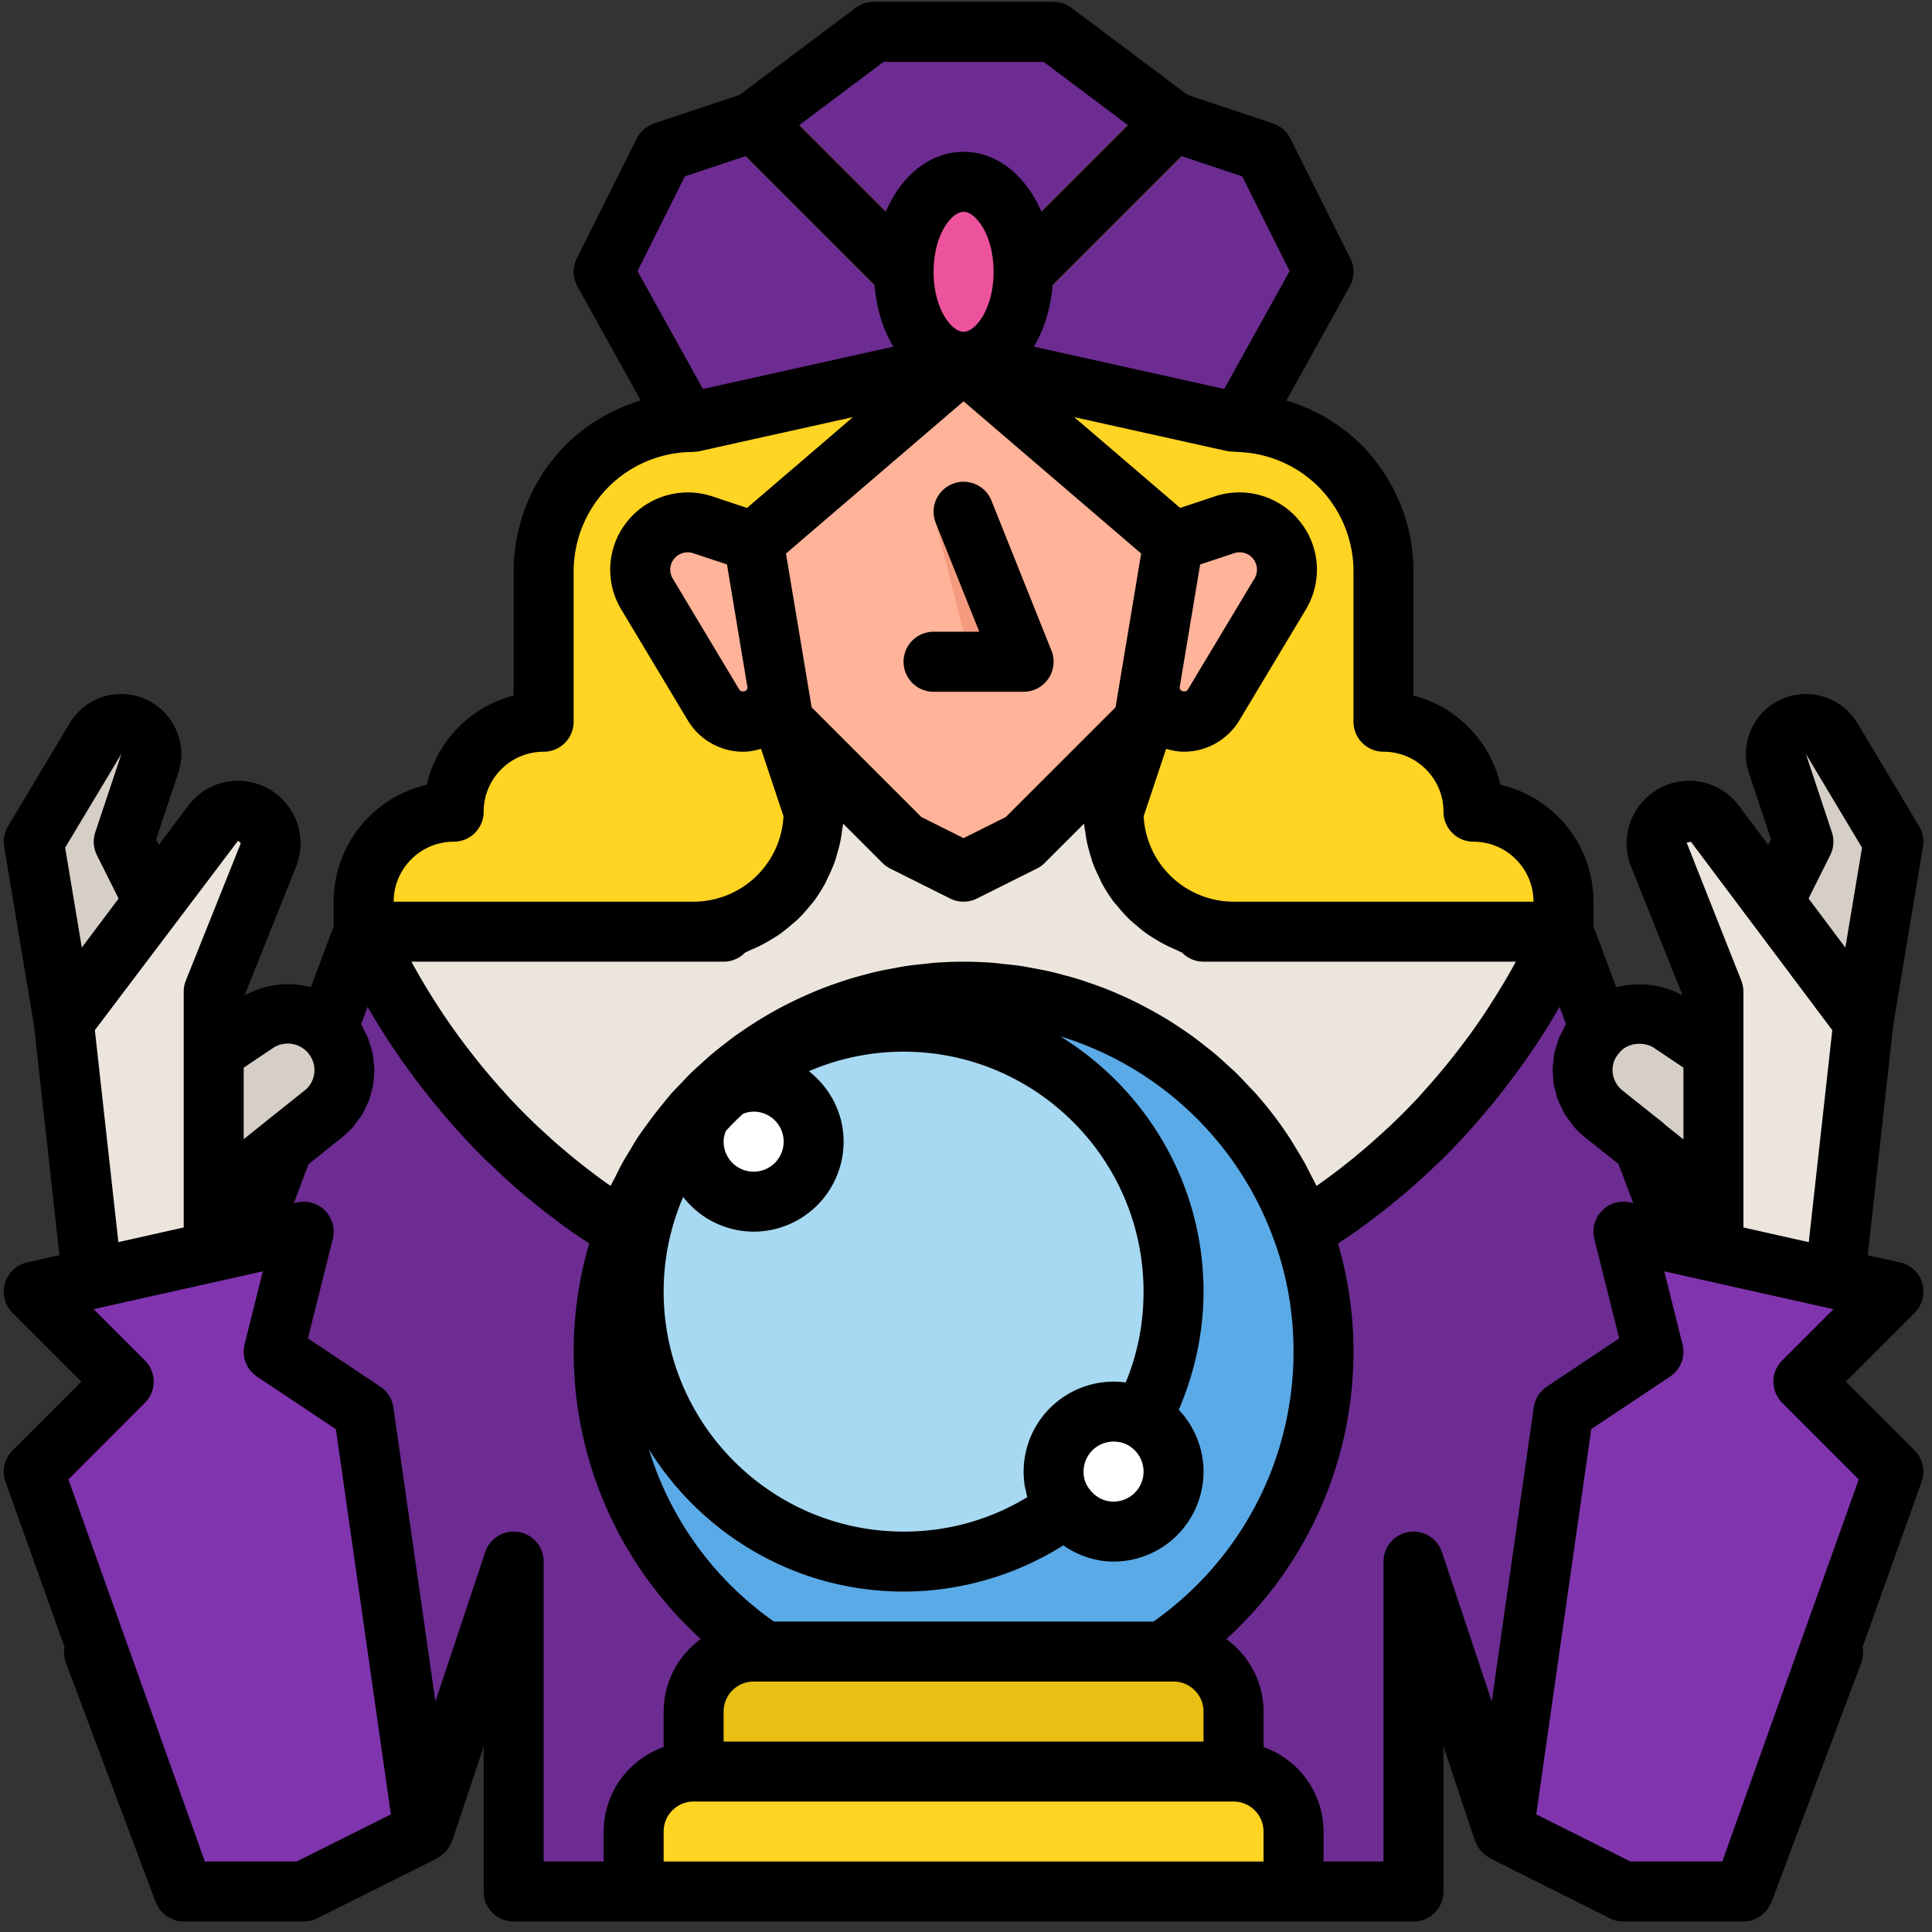 <svg xmlns="http://www.w3.org/2000/svg" width="72" height="72" viewBox="0 0 72 72">
    <rect x="0" y="0" width="72" height="72" fill="#333333" stroke="none"/>
    <g fill="none" fill-rule="nonzero">
        <path fill="#D6CFC8" d="M12.044 41.518l-1.486 1.185-2.594 2.08v-5.59l1.6-1.073c.357-.235.759-.347 1.162-.347.536 0 1.073.202 1.464.593.111.1.2.223.29.346a2.092 2.092 0 0 1-.436 2.806z"/>
        <g fill="#6C2C91">
            <path d="M3.572 61.326l3.275 9.166-3.354-8.943zM60.502 45.9l1.117 4.471-3.353 2.236-2.236 15.649-3.353-10.06v12.296H19.143V58.196l-3.354 10.06-2.236-15.65-3.353-2.235 1.118-4.471-2.135.47 1.375-3.667 1.487-1.185c.86-.682 1.04-1.9.435-2.806-.09-.123-.178-.246-.29-.346l1.363-3.644s2.638 6.852 9.726 11.144a13.389 13.389 0 0 1 12.63-8.909 13.39 13.39 0 0 1 12.632 8.91c7.087-4.293 9.725-11.145 9.725-11.145l1.363 3.644c-.111.1-.2.223-.29.346a2.092 2.092 0 0 0 .436 2.806l1.486 1.185v.01l1.375 3.656-2.134-.47zM68.326 61.55l-3.353 8.942 3.275-9.166z"/>
        </g>
        <path fill="#EBE5DD" d="M58.266 34.722s-2.638 6.852-9.725 11.144a13.389 13.389 0 0 0-12.631-8.908 13.388 13.388 0 0 0-12.631 8.908c-7.088-4.292-9.726-11.144-9.726-11.144h13.414l.045-.157a4.464 4.464 0 0 0 3.309-4.314l-1.118-3.354 4.471 4.472 2.236 1.117 2.235-1.117 4.472-4.472-1.118 3.354c0 2.067 1.397 3.8 3.309 4.314l.044.157h13.414z"/>
        <path fill="#FFB398" d="M43.734 20.19l-1.117 6.707-4.472 4.471-2.235 1.118-2.236-1.118-4.471-4.47-1.118-6.707 7.825-6.707z"/>
        <path fill="#6C2C91" d="M49.324 10.13l-3.108 5.6c-.078-.01-.168-.01-.246-.01l-1.442-.325-8.618-1.911-8.619 1.911-1.442.324c-.078 0-.167 0-.246.011l-3.107-5.6 2.236-4.471 3.353-1.118 4.471-3.353h6.707l4.47 3.353 3.354 1.118 2.237 4.471z"/>
        <path fill="#FFD422" d="M28.875 3.75a1.117 1.117 0 1 0-1.58 1.581l5.589 5.59a1.114 1.114 0 0 0 1.58 0 1.117 1.117 0 0 0 0-1.581l-5.589-5.59zM44.525 3.75a1.117 1.117 0 0 0-1.58 0l-5.59 5.59a1.117 1.117 0 1 0 1.58 1.58l5.59-5.589a1.117 1.117 0 0 0 0-1.58z"/>
        <path fill="#F49B7F" d="M39.184 24.247l-2.236-5.59a1.117 1.117 0 1 0-2.076.83l1.038 4.056h-1.118a1.117 1.117 0 1 0 0 2.237h3.353a1.119 1.119 0 0 0 1.039-1.533z"/>
        <path fill="#FFD422" d="M58.266 33.604v1.118H45.97a4.43 4.43 0 0 1-1.162-.157 4.464 4.464 0 0 1-3.31-4.314l1.119-3.354 1.117-6.706-7.824-6.707 8.618 1.911 1.442.324c.078 0 .168 0 .246.011 1.442.056 2.75.671 3.71 1.621a5.612 5.612 0 0 1 1.633 3.957v5.59c.928 0 1.766.38 2.37.983.603.604.984 1.442.984 2.37.927 0 1.766.38 2.369.983.604.604.984 1.442.984 2.37zM29.203 26.897l1.118 3.353a4.464 4.464 0 0 1-3.309 4.315c-.369.1-.76.157-1.163.157H13.553v-1.118c0-.928.38-1.766.984-2.37a3.345 3.345 0 0 1 2.37-.984c0-.928.38-1.766.983-2.37a3.345 3.345 0 0 1 2.37-.983v-5.59c0-1.542.626-2.939 1.632-3.956a5.592 5.592 0 0 1 3.711-1.62c.079-.012.168-.012.246-.012l1.442-.324 8.619-1.912-7.825 6.707 1.118 6.707z"/>
        <path fill="#5AAAE7" d="M49.324 50.37c0 4.662-2.382 8.776-5.992 11.18H28.499a13.365 13.365 0 0 1-6.003-11.18c0-1.586.268-3.095.783-4.504a13.389 13.389 0 0 1 12.63-8.909 13.39 13.39 0 0 1 12.632 8.91c.514 1.408.783 2.917.783 4.504z"/>
        <path fill="#E8BF13" d="M45.97 63.785v2.235H25.85v-2.235a2.242 2.242 0 0 1 2.235-2.236h15.65a2.242 2.242 0 0 1 2.235 2.236z"/>
        <path fill="#FFD422" d="M48.206 70.492H23.614v-2.236a2.236 2.236 0 0 1 2.235-2.236H45.97a2.236 2.236 0 0 1 2.236 2.236v2.236z"/>
        <path fill="#A7D9F2" d="M43.734 48.135c0 1.71-.425 3.32-1.184 4.729a2.242 2.242 0 0 0-3.286 1.979c0 .492.156.96.446 1.33a9.956 9.956 0 0 1-6.036 2.023c-5.555 0-10.06-4.505-10.06-10.06 0-5.556 4.505-10.06 10.06-10.06 5.555 0 10.06 4.504 10.06 10.06z"/>
        <path fill="#FFF" d="M43.734 54.842a2.242 2.242 0 0 1-2.235 2.236 2.21 2.21 0 0 1-1.789-.906 2.143 2.143 0 0 1-.447-1.33 2.242 2.242 0 0 1 3.287-1.978 2.256 2.256 0 0 1 1.184 1.978zM30.32 42.547a2.236 2.236 0 1 1-4.47 0 2.236 2.236 0 0 1 4.47 0z"/>
        <path fill="#FFB398" d="M43.734 20.19l1.902-.634a1.765 1.765 0 0 1 2.07 2.583l-2.48 4.137a1.28 1.28 0 0 1-2.361-.87l.87-5.215zM28.085 20.19l-1.902-.634a1.765 1.765 0 0 0-2.07 2.583l2.481 4.137a1.28 1.28 0 0 0 2.36-.87l-.869-5.215z"/>
        <path fill="#EBE5DD" d="M9.999 31.871l-2.035 5.086v10.06l-4.47 1.118-1.119-10.06 3.354-4.471 2.18-2.906c.245-.324.603-.481.96-.481A1.213 1.213 0 0 1 10 31.871z"/>
        <path fill="#8034AD" d="M15.79 68.256l-4.472 2.236H6.847l-3.275-9.166-2.314-6.484L4.61 51.49l-3.353-3.354 7.925-1.766 2.135-.47-1.118 4.472 3.353 2.236z"/>
        <path fill="#D6CFC8" d="M5.729 33.604l-3.354 4.471-1.117-6.707 2.302-3.845c.459-.749 1.565-.715 1.956.078.079.157.123.336.123.503 0 .124-.022.235-.055.347l-.973 2.917 1.118 2.236z"/>
        <path fill="#EBE5DD" d="M69.444 38.075l-1.118 10.06-4.47-1.117v-10.06L61.82 31.87a1.213 1.213 0 0 1 1.13-1.654c.357 0 .715.157.96.48l2.18 2.907 3.354 4.471z"/>
        <path fill="#D6CFC8" d="M63.855 39.193v5.589l-2.594-2.068v-.011l-1.486-1.185a2.092 2.092 0 0 1-.436-2.806c.09-.122.179-.246.29-.346a2.072 2.072 0 0 1 1.465-.592c.402 0 .804.111 1.162.346l1.6 1.073z"/>
        <path fill="#8034AD" d="M67.208 51.489l3.354 3.353-2.314 6.484-3.275 9.166h-4.471l-4.472-2.236 2.236-15.65 3.353-2.235-1.117-4.471 2.134.47 7.926 1.765z"/>
        <path fill="#D6CFC8" d="M70.562 31.368l-1.118 6.707-3.353-4.471 1.118-2.236-.973-2.917a1.173 1.173 0 0 1-.056-.347c0-.167.044-.346.123-.503.39-.793 1.498-.827 1.956-.078l2.303 3.845z"/>
        <path fill="#ED539D" d="M38.145 10.13c0-1.852-1-3.353-2.235-3.353-1.235 0-2.236 1.501-2.236 3.353 0 1.852 1.001 3.354 2.236 3.354 1.234 0 2.235-1.502 2.235-3.354z"/>
        <path fill="#000" d="M39.071 25.288c.208-.307.25-.697.113-1.041l-2.236-5.59a1.117 1.117 0 1 0-2.076.83l1.623 4.056h-1.703a1.117 1.117 0 1 0 0 2.237h3.353c.372 0 .718-.185.926-.492z"/>
        <path fill="#000" d="M68.79 51.489l2.562-2.563a1.116 1.116 0 0 0-.55-1.882l-1.198-.266.949-8.557 1.111-6.669c.044-.26-.008-.53-.143-.758l-2.309-3.855a2.232 2.232 0 0 0-2.018-1.071 2.222 2.222 0 0 0-1.89 1.23 2.259 2.259 0 0 0-.242 1.007c0 .221.034.44.114.7l.825 2.477-.102.205-1.097-1.463a2.306 2.306 0 0 0-1.852-.925c-.879 0-1.675.49-2.077 1.275a2.345 2.345 0 0 0-.091 1.913l1.926 4.814c-.746-.424-1.662-.516-2.474-.308l-.85-2.273v-.916a4.438 4.438 0 0 0-1.312-3.16 4.442 4.442 0 0 0-2.156-1.197 4.44 4.44 0 0 0-1.197-2.156 4.446 4.446 0 0 0-2.043-1.17v-4.613c0-1.784-.693-3.469-1.963-4.753a6.729 6.729 0 0 0-2.773-1.63l2.36-4.252c.18-.323.188-.713.023-1.043L48.087 5.16a1.117 1.117 0 0 0-.646-.56L44.26 3.538 39.933.294a1.115 1.115 0 0 0-.67-.224h-6.707c-.242 0-.477.078-.67.224L27.56 3.538l-3.182 1.061c-.28.093-.513.295-.646.56L21.496 9.63c-.165.33-.156.72.023 1.043l2.36 4.252a6.745 6.745 0 0 0-2.781 1.64 6.704 6.704 0 0 0-1.955 4.743v4.612a4.449 4.449 0 0 0-2.043 1.17 4.445 4.445 0 0 0-1.197 2.157 4.445 4.445 0 0 0-2.156 1.197 4.438 4.438 0 0 0-1.311 3.16v.916l-.85 2.269a3.322 3.322 0 0 0-2.475.312l1.926-4.814.008-.021a2.33 2.33 0 0 0-2.176-3.167c-.731 0-1.407.337-1.854.928L5.92 31.486l-.102-.204.835-2.506c.07-.23.104-.45.104-.671a2.24 2.24 0 0 0-.238-.997 2.225 2.225 0 0 0-1.894-1.24c-.82-.05-1.59.372-2.025 1.08L.298 30.795a1.123 1.123 0 0 0-.143.758l1.112 6.67.948 8.556-1.198.266a1.118 1.118 0 0 0-.55 1.882l2.563 2.563-2.563 2.563c-.305.306-.407.76-.262 1.166l2.2 6.16c-.03.19-.026.383.041.564L5.8 70.885c.022.057.058.103.088.155.026.046.045.096.077.137.039.05.088.086.133.128.038.035.07.075.112.104.052.036.11.056.166.083.045.02.087.05.135.065.108.034.22.052.336.052h4.47c.174 0 .346-.04.5-.117l4.472-2.236c.02-.01.032-.026.05-.037.05-.028.092-.061.136-.097.053-.041.103-.084.147-.135.033-.037.06-.077.088-.12.04-.06.075-.121.103-.189.01-.024.028-.043.036-.068l1.176-3.526v5.408c0 .617.5 1.117 1.118 1.117h33.534c.618 0 1.118-.5 1.118-1.117v-5.408l1.175 3.526c.009.025.027.044.038.069.027.066.06.127.1.187.028.043.056.083.09.121.044.051.093.094.147.136.042.033.082.065.129.092.02.012.035.03.056.04l4.472 2.237c.155.077.326.117.5.117h4.47c.116 0 .228-.018.336-.052.049-.015.09-.044.137-.066.055-.026.113-.047.164-.082.042-.03.075-.07.113-.105.045-.041.094-.078.132-.127.033-.041.052-.092.078-.139.03-.05.067-.097.088-.153l3.353-8.943a1.11 1.11 0 0 0 .04-.563l2.201-6.161c.146-.406.044-.86-.262-1.166l-2.563-2.563zm.602-19.9l-.621 3.725-1.371-1.828.808-1.617a1.12 1.12 0 0 0 .06-.854l-.968-2.918 2.092 3.493zm-6.376-.22l5.268 7.023-.876 7.898-.414-.092-2.022-.454v-8.787c0-.142-.027-.283-.08-.415l-2.035-5.14.16-.032zm-1.382 7.679l1.103.74v2.673l-.671-.535a1.154 1.154 0 0 0-.108-.098l-1.49-1.186c-.399-.317-.485-.88-.224-1.273.032-.044.065-.087.1-.13.021-.025.041-.05.075-.082.299-.298.858-.341 1.215-.11zM55.95 36.78c-.125.208-.262.427-.407.653-.049.076-.095.15-.147.228-.194.294-.404.6-.633.915-.048.066-.102.135-.152.203a25.347 25.347 0 0 1-1.573 1.915c-.062.068-.12.136-.182.205-.313.335-.646.671-.995 1.007-.094.089-.193.176-.29.265-.278.259-.569.514-.871.767-.117.097-.232.195-.352.291-.41.33-.834.655-1.286.967-.075-.16-.16-.311-.24-.467-.065-.127-.127-.255-.195-.38-.118-.214-.247-.422-.375-.63-.06-.097-.116-.198-.18-.294-.195-.3-.401-.594-.618-.877l-.003-.004a14.761 14.761 0 0 0-.677-.818c-.077-.086-.16-.166-.238-.25-.163-.176-.327-.35-.499-.518-.099-.096-.204-.187-.306-.28-.159-.146-.318-.292-.482-.43-.114-.095-.232-.185-.348-.277a14.167 14.167 0 0 0-.49-.374c-.124-.09-.25-.174-.378-.26a14.845 14.845 0 0 0-.505-.329 16.476 16.476 0 0 0-1.346-.734c-.18-.086-.361-.168-.545-.247a13.218 13.218 0 0 0-.434-.18c-.188-.074-.377-.141-.568-.207-.146-.05-.293-.102-.442-.148a14.433 14.433 0 0 0-.598-.168c-.146-.038-.291-.079-.44-.113a14.77 14.77 0 0 0-.64-.127c-.14-.026-.28-.055-.421-.077-.24-.037-.482-.061-.725-.086-.12-.012-.238-.03-.36-.039a14.44 14.44 0 0 0-2.201 0c-.122.01-.24.027-.362.04-.241.024-.482.048-.721.085-.143.022-.284.052-.427.078-.212.039-.425.078-.635.126-.15.035-.297.075-.444.114-.199.053-.397.106-.593.166-.15.047-.3.099-.449.15-.188.065-.374.132-.558.204a15.921 15.921 0 0 0-1.414.644 14.783 14.783 0 0 0-1.398.832c-.139.094-.277.187-.413.285-.15.108-.296.222-.442.337-.133.104-.267.207-.396.315-.142.119-.277.244-.413.368-.126.114-.254.226-.376.344-.132.129-.257.264-.384.398-.117.123-.239.243-.352.371-.128.145-.248.298-.37.448a14.3 14.3 0 0 0-.555.723c-.118.164-.238.326-.35.495-.094.144-.179.295-.268.443-.097.16-.197.317-.287.481-.084.15-.159.307-.237.462-.068.135-.143.267-.208.405-.45-.311-.872-.636-1.281-.964a23.188 23.188 0 0 1-1.22-1.055c-.096-.09-.196-.178-.29-.268-.348-.334-.681-.67-.992-1.005-.064-.07-.121-.138-.184-.206a24.789 24.789 0 0 1-1.572-1.914c-.05-.068-.105-.137-.153-.205-.228-.314-.44-.62-.633-.913-.054-.081-.102-.158-.153-.237-.142-.22-.276-.435-.399-.638-.049-.082-.099-.163-.144-.241a24.25 24.25 0 0 1-.376-.663c-.009-.015-.02-.033-.027-.048h11.635c.312 0 .6-.13.807-.344.078-.03.15-.07.227-.103a5.343 5.343 0 0 0 .78-.403c.096-.06.193-.117.285-.182.152-.107.293-.226.433-.347.075-.065.154-.124.225-.193.173-.168.333-.348.483-.536.026-.032.057-.06.082-.093.172-.225.324-.464.46-.713.04-.071.069-.148.105-.222a5.47 5.47 0 0 0 .243-.555c.037-.099.063-.2.093-.301.052-.175.1-.35.135-.531a5.27 5.27 0 0 0 .052-.337c.012-.095.036-.188.044-.284l1.462 1.462c.086.086.184.157.29.21l2.236 1.118a1.118 1.118 0 0 0 1 0l2.236-1.118a1.12 1.12 0 0 0 .29-.21l1.463-1.462c.008.096.031.189.044.283.015.115.03.227.052.338.035.18.082.355.134.53.03.1.057.203.093.303.069.188.152.369.24.548.038.076.068.156.108.23.136.247.288.485.459.709.03.038.065.071.095.108.147.182.301.358.47.52.073.072.156.135.234.203.136.118.274.233.422.338.094.067.194.126.293.187a5.446 5.446 0 0 0 .776.4c.077.033.149.074.227.103.206.213.495.343.807.343h11.639c-.118.22-.258.465-.406.719l-.135.223zM44.852 64.903H26.967v-1.118c0-.617.501-1.118 1.118-1.118h15.65c.616 0 1.117.501 1.117 1.118v1.118zm-1.866-4.472H28.843a12.2 12.2 0 0 1-4.66-6.418c1.975 3.175 5.485 5.3 9.491 5.3 2.106 0 4.186-.606 5.95-1.722.55.377 1.195.605 1.875.605a3.357 3.357 0 0 0 3.353-3.354 3.35 3.35 0 0 0-.924-2.303c.595-1.382.924-2.88.924-4.404 0-4.022-2.143-7.544-5.34-9.514a12.298 12.298 0 0 1 7.979 7.628c.475 1.3.715 2.688.715 4.122 0 4.016-1.946 7.753-5.22 10.06zm-2.398-4.951a1.022 1.022 0 0 1-.207-.638c0-.617.501-1.118 1.118-1.118.191 0 .367.042.522.125.367.199.596.579.596.993 0 .617-.501 1.118-1.118 1.118-.355 0-.678-.164-.91-.48zm1.365-3.96a3.357 3.357 0 0 0-3.766 3.84c.01.066.029.128.043.193.017.08.03.163.053.242a8.795 8.795 0 0 1-4.609 1.283c-4.93 0-8.942-4.012-8.942-8.943 0-1.252.261-2.444.728-3.527a3.337 3.337 0 0 0 2.625 1.292 3.357 3.357 0 0 0 3.354-3.353c0-1.069-.512-2.011-1.292-2.626a8.883 8.883 0 0 1 3.527-.728c4.931 0 8.943 4.011 8.943 8.942 0 1.186-.223 2.32-.664 3.384zM28.085 41.427a1.119 1.119 0 1 1-1.118 1.119c0-.14.033-.27.08-.394.204-.226.419-.44.645-.644.123-.048.253-.08.393-.08zm2.162-15.068l-.956-5.73 6.619-5.674 6.618 5.673-.955 5.731-4.09 4.089-1.573.787-1.573-.787-4.09-4.089zm14.48-5.322l1.262-.42a.645.645 0 0 1 .76.946L44.266 25.7c-.06.1-.221.07-.263.02a.15.15 0 0 1-.036-.13l.759-4.553zm-8.816-8.673h-.003c-.456-.001-1.116-.872-1.116-2.235 0-1.364.661-2.235 1.118-2.235.456 0 1.118.87 1.118 2.235 0 1.363-.66 2.234-1.117 2.235zm-8.06 13.228a.148.148 0 0 1-.036.129c-.042.049-.201.078-.263-.021l-2.48-4.138a.642.642 0 0 1-.025-.621.653.653 0 0 1 .783-.326l1.263.421.758 4.556zm22.59-4.285v5.59c0 .617.5 1.117 1.118 1.117.595 0 1.156.232 1.58.656.423.423.656.985.656 1.58 0 .618.5 1.118 1.118 1.118a2.22 2.22 0 0 1 1.58.656c.423.423.655.984.655 1.58H45.97c-.291 0-.584-.04-.872-.119a3.356 3.356 0 0 1-2.477-3.066l.837-2.512c.216.063.44.107.67.107a2.41 2.41 0 0 0 2.056-1.163l2.481-4.137c.51-.849.55-1.885.107-2.773a2.896 2.896 0 0 0-3.49-1.446l-1.3.434-3.95-3.385 5.692 1.265c.081.018.254.027.336.027a.977.977 0 0 0 .112.01 4.459 4.459 0 0 1 2.96 1.29 4.486 4.486 0 0 1 1.31 3.171zm-2.38-11.205l-2.438 4.393-7.093-1.576c.38-.64.626-1.42.697-2.29l4.81-4.81 2.258.753 1.766 3.53zM32.929 2.305h5.962l3.142 2.357-3.225 3.225c-.574-1.336-1.638-2.228-2.898-2.228-1.26 0-2.325.892-2.898 2.228l-3.226-3.225 3.143-2.357zm-7.405 4.268l2.259-.754 4.81 4.81c.07.87.316 1.652.697 2.29l-7.093 1.577-2.438-4.393 1.765-3.53zM15.327 32.024a2.222 2.222 0 0 1 1.58-.656c.618 0 1.118-.5 1.118-1.118 0-.594.232-1.156.656-1.58a2.22 2.22 0 0 1 1.58-.655c.617 0 1.117-.5 1.117-1.118v-5.59c0-1.191.465-2.317 1.3-3.16a4.462 4.462 0 0 1 2.97-1.3l.026-.001.016.002c.054 0 .107-.003.16-.011.082 0 .164-.009.245-.028l5.692-1.264-3.948 3.385-1.303-.435a2.9 2.9 0 0 0-3.489 1.447 2.868 2.868 0 0 0 .107 2.772l2.481 4.137a2.41 2.41 0 0 0 2.057 1.164c.231 0 .453-.045.67-.108l.837 2.512a3.36 3.36 0 0 1-3.35 3.184H14.671c0-.594.233-1.155.656-1.579zm-3.886 7.171c.053.05.09.115.11.138.285.429.2.992-.203 1.31l-1.486 1.185c-.005.004-.008.01-.013.013l-.767.612V39.79l1.093-.735a1 1 0 0 1 1.266.141zM4.524 28.097l-.973 2.918a1.12 1.12 0 0 0 .06.854l.809 1.617-1.371 1.828-.621-3.724 2.096-3.493zm-.99 10.295l5.335-7.058.093.068c.002.004.007.03-.006.069l-2.03 5.071c-.052.132-.08.273-.08.415v8.787l-2.02.454-.415.091-.876-7.897zm7.52 30.982h-3.42L2.549 55.133 5.4 52.279a1.117 1.117 0 0 0 0-1.58l-1.91-1.91.189-.043h.003l.3-.068 5.813-1.299-.68 2.721c-.115.458.071.939.464 1.202l2.938 1.958 2.05 14.357-3.514 1.757zm8.268-12.282a1.122 1.122 0 0 0-1.24.75l-1.856 5.567-1.566-10.96a1.12 1.12 0 0 0-.486-.772l-2.699-1.8.927-3.707a1.117 1.117 0 0 0-1.324-1.361l-.126.027.542-1.446 1.173-.939.072-.058c.163-.129.31-.27.441-.423.048-.054.082-.116.125-.173.076-.1.156-.2.218-.307.044-.074.073-.154.11-.23.046-.099.098-.195.135-.297.03-.084.045-.17.068-.256.026-.101.058-.2.075-.304.014-.088.014-.178.02-.266.009-.104.02-.207.019-.313-.002-.09-.018-.179-.028-.268-.011-.106-.018-.21-.04-.315-.018-.09-.05-.176-.077-.265-.03-.104-.058-.207-.1-.31-.035-.086-.084-.17-.127-.255-.041-.08-.072-.164-.12-.242l.24-.647.06.098c.144.249.302.51.474.784.03.047.053.089.084.136.202.317.425.65.665.992.067.096.14.194.21.29a26.047 26.047 0 0 0 1.574 1.98c.087.1.168.197.258.297.336.374.692.75 1.072 1.124.079.078.166.155.247.232.31.297.631.593.97.886a24.781 24.781 0 0 0 1.407 1.13c.147.11.291.221.444.33.257.184.525.361.796.539a14.31 14.31 0 0 0-.58 4.03c0 4.132 1.748 7.989 4.738 10.713a3.343 3.343 0 0 0-1.385 2.702v1.323a3.349 3.349 0 0 0-2.236 3.148v1.118H20.26V58.196c0-.548-.397-1.016-.938-1.104zm5.41 12.282v-1.118c0-.617.5-1.118 1.117-1.118H45.97c.617 0 1.118.501 1.118 1.118v1.118H24.732zm29.005-11.532a1.124 1.124 0 0 0-1.239-.75 1.118 1.118 0 0 0-.939 1.104v11.178h-2.235v-1.118a3.35 3.35 0 0 0-2.236-3.148v-1.323c0-1.112-.55-2.091-1.385-2.701a14.496 14.496 0 0 0 4.738-10.713 14.3 14.3 0 0 0-.58-4.031c.27-.178.539-.355.796-.539.152-.109.296-.22.444-.33.339-.254.666-.51.981-.772.144-.12.287-.238.426-.358.338-.293.66-.589.97-.886.08-.078.167-.154.246-.232.38-.375.736-.75 1.072-1.124.09-.1.172-.198.259-.298a26.16 26.16 0 0 0 1.573-1.978c.07-.097.144-.195.21-.29.24-.343.464-.675.666-.993.03-.047.054-.09.084-.136.172-.274.33-.535.473-.784l.06-.098.24.644c-.055.086-.09.178-.136.266-.04.08-.088.158-.122.24-.041.102-.067.205-.098.309-.025.087-.058.173-.076.26-.022.103-.027.206-.038.31-.01.09-.027.18-.028.27-.002.104.011.206.019.308.007.09.006.18.02.268.018.106.051.207.079.31.022.083.036.169.066.25.038.108.094.21.144.315.035.07.06.145.1.213.067.115.151.22.233.328.039.051.07.107.112.156.131.152.278.294.442.423l1.239.988.548 1.455-.124-.027a1.118 1.118 0 0 0-1.324 1.362l.927 3.708-2.699 1.799a1.12 1.12 0 0 0-.486.771l-1.566 10.96-1.856-5.566zm3.514 9.775l2.05-14.358 2.939-1.958c.393-.262.578-.743.463-1.2l-.68-2.722 5.813 1.3.3.067h.003l.189.042-1.91 1.91a1.118 1.118 0 0 0 0 1.581l2.853 2.854-5.086 14.24h-3.42l-3.514-1.756z"/>
    </g>
</svg>
